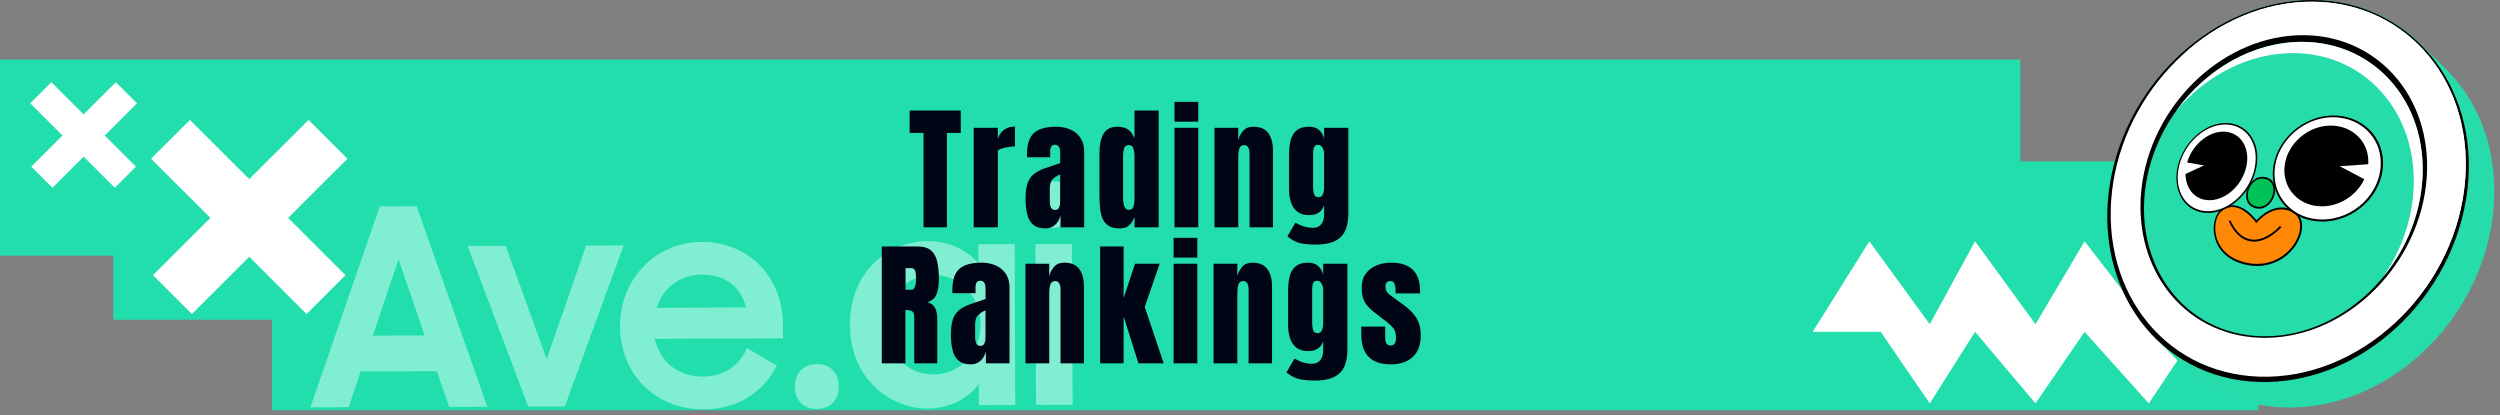 <svg width="331" height="55" viewBox="0 0 331 55" fill="none" xmlns="http://www.w3.org/2000/svg">
<rect x="0" y="0" width="331" height="55" fill="#808080" stroke="none"/>
<path d="M267.5 7.889H0V33.846H15V42.332H36V54.313H299V45.327H304.5V29.853H289V21.367H267.5V7.889Z" fill="#22DEAC"/>
<g opacity="0.5">
<path d="M41.099 53.929L50.281 27.329L55.167 27.312L64.527 53.85L59.463 53.867L57.843 49.141L47.751 49.175L46.162 53.912L41.099 53.929ZM52.765 34.345L49.376 44.438L56.222 44.415L52.765 34.345ZM69.94 53.833L61.917 32.567L66.945 32.551L72.379 47.528L77.607 32.515L82.563 32.498L74.789 53.816L69.94 53.833ZM93.145 54.192C86.584 54.214 82.11 49.352 82.09 43.201C82.069 36.977 86.795 32.048 92.893 32.027C99.097 32.007 103.642 36.65 103.663 42.947L103.669 44.803L86.695 44.859C87.383 47.878 89.707 49.872 93.131 49.861C95.841 49.852 97.904 48.389 98.895 46.093L102.861 48.409C101.054 51.872 97.852 54.176 93.145 54.192ZM92.907 36.358C90.019 36.368 87.778 38.123 86.931 40.746L98.77 40.706C98.047 37.833 95.903 36.348 92.907 36.358ZM105.241 51.203C105.235 49.42 106.336 48.215 108.155 48.209C109.974 48.203 111.047 49.4 111.053 51.184C111.059 52.931 109.958 54.136 108.139 54.142C106.321 54.148 105.247 52.95 105.241 51.203ZM122.832 54.093C117.804 54.109 112.548 50.051 112.525 43.062C112.501 36.002 117.551 31.945 122.829 31.927C125.575 31.918 128.003 33.038 129.543 34.889L129.534 32.342L134.348 32.326L134.419 53.617L129.605 53.633L129.596 50.867C128.07 52.874 125.577 54.083 122.832 54.093ZM123.601 49.577C127.203 49.565 129.832 46.608 129.819 42.932C129.807 39.292 127.159 36.39 123.557 36.402C119.991 36.413 117.255 39.298 117.267 42.974C117.28 46.686 120.035 49.589 123.601 49.577ZM137.162 53.608L137.09 32.316L141.94 32.3L142.011 53.592L137.162 53.608ZM136.467 27.114C136.461 25.258 137.633 24.016 139.488 24.01C141.378 24.004 142.523 25.237 142.529 27.094C142.535 28.95 141.398 30.155 139.508 30.161C137.547 30.168 136.473 28.97 136.467 27.114Z" fill="#DDFFF6"/>
</g>
<path d="M284.5 53.412L291.5 42.929H284.5L276 31.947L269.5 42.929L261.5 31.947L255.5 42.929L247.5 31.947L240 43.928H249L255.5 53.412L261.5 43.928L269.5 53.412L276 43.928L284.5 53.412Z" fill="#FFFFFD"/>
<path d="M122.276 30.101V17.602H120.439V14.632H127.206V17.602H125.37V30.101H122.276ZM128.915 30.101V16.917H132.114V18.385C132.267 17.875 132.536 17.477 132.923 17.189C133.31 16.902 133.796 16.759 134.382 16.759V19.387C134.124 19.387 133.816 19.416 133.459 19.475C133.102 19.527 132.788 19.604 132.519 19.703C132.249 19.797 132.114 19.902 132.114 20.02V30.101H128.915ZM138.455 30.241C137.722 30.241 137.163 30.071 136.776 29.731C136.395 29.392 136.134 28.926 135.994 28.334C135.853 27.742 135.783 27.071 135.783 26.321C135.783 25.519 135.862 24.862 136.02 24.352C136.178 23.837 136.448 23.415 136.829 23.087C137.215 22.759 137.746 22.48 138.42 22.252L140.371 21.584V20.23C140.371 19.521 140.139 19.167 139.676 19.167C139.254 19.167 139.044 19.454 139.044 20.028V20.819H135.985C135.979 20.773 135.976 20.714 135.976 20.644C135.976 20.567 135.976 20.482 135.976 20.389C135.976 19.076 136.284 18.148 136.899 17.602C137.52 17.052 138.502 16.776 139.843 16.776C140.546 16.776 141.176 16.902 141.733 17.154C142.29 17.4 142.729 17.767 143.051 18.253C143.379 18.739 143.544 19.34 143.544 20.055V30.101H140.415V28.536C140.262 29.087 140.01 29.509 139.659 29.802C139.307 30.095 138.906 30.241 138.455 30.241ZM139.694 27.798C139.952 27.798 140.128 27.689 140.221 27.473C140.315 27.256 140.362 27.021 140.362 26.77V23.096C139.928 23.271 139.591 23.494 139.351 23.764C139.111 24.027 138.991 24.417 138.991 24.933V26.629C138.991 27.408 139.225 27.798 139.694 27.798ZM148.249 30.241C147.64 30.241 147.156 30.13 146.799 29.907C146.442 29.685 146.175 29.377 145.999 28.984C145.823 28.592 145.706 28.132 145.648 27.605C145.595 27.077 145.569 26.512 145.569 25.908V20.178C145.569 19.164 145.747 18.344 146.105 17.717C146.468 17.09 147.08 16.776 147.942 16.776C148.58 16.776 149.07 16.914 149.409 17.189C149.755 17.459 150.022 17.837 150.209 18.323V14.632H153.408V30.101H150.209V28.703C150.033 29.178 149.799 29.553 149.506 29.828C149.219 30.104 148.8 30.241 148.249 30.241ZM149.453 27.78C149.752 27.78 149.951 27.66 150.051 27.42C150.156 27.18 150.209 26.749 150.209 26.128V20.582C150.209 20.271 150.162 19.967 150.069 19.668C149.981 19.363 149.781 19.211 149.471 19.211C149.131 19.211 148.917 19.355 148.829 19.642C148.741 19.929 148.697 20.242 148.697 20.582V26.128C148.697 27.23 148.949 27.78 149.453 27.78ZM155.504 16.108V13.489H158.65V16.108H155.504ZM155.504 30.101V16.917H158.65V30.101H155.504ZM160.798 30.101V16.917H163.945V18.596C164.062 18.092 164.279 17.664 164.595 17.312C164.917 16.955 165.363 16.776 165.931 16.776C166.845 16.776 167.507 17.058 167.917 17.62C168.333 18.183 168.541 18.953 168.541 19.932V30.101H165.439V20.257C165.439 19.999 165.386 19.762 165.281 19.545C165.175 19.322 164.994 19.211 164.736 19.211C164.496 19.211 164.317 19.296 164.2 19.466C164.088 19.63 164.018 19.838 163.989 20.09C163.959 20.336 163.945 20.582 163.945 20.828V30.101H160.798ZM174.231 32.386C173.622 32.386 173.098 32.353 172.658 32.289C172.225 32.23 171.835 32.122 171.489 31.964C171.144 31.806 170.798 31.583 170.452 31.296L171.516 29.477C172.283 29.934 173.051 30.162 173.818 30.162C174.322 30.162 174.697 30.001 174.943 29.679C175.189 29.356 175.312 28.938 175.312 28.422V27.13C175.061 28.032 174.39 28.483 173.3 28.483C172.673 28.483 172.166 28.334 171.779 28.035C171.393 27.736 171.111 27.332 170.936 26.822C170.76 26.312 170.672 25.744 170.672 25.117V20.38C170.672 19.671 170.748 19.047 170.9 18.508C171.053 17.963 171.319 17.538 171.7 17.233C172.081 16.929 172.614 16.776 173.3 16.776C173.88 16.776 174.331 16.923 174.653 17.216C174.981 17.509 175.201 17.904 175.312 18.402V16.917H178.521V28.22C178.521 29.714 178.175 30.78 177.483 31.419C176.798 32.063 175.714 32.386 174.231 32.386ZM174.574 26.11C175.066 26.11 175.312 25.665 175.312 24.774V20.292C175.312 20.052 175.242 19.806 175.102 19.554C174.967 19.302 174.779 19.176 174.539 19.176C174.234 19.176 174.044 19.29 173.968 19.519C173.892 19.741 173.854 19.999 173.854 20.292V24.774C173.854 25.091 173.892 25.393 173.968 25.68C174.05 25.967 174.252 26.11 174.574 26.11ZM116.747 48.101V32.632H121.494C122.285 32.632 122.882 32.813 123.287 33.177C123.691 33.534 123.96 34.038 124.095 34.688C124.236 35.333 124.306 36.092 124.306 36.965C124.306 37.809 124.198 38.482 123.981 38.986C123.77 39.49 123.369 39.839 122.777 40.032C123.263 40.132 123.603 40.375 123.796 40.762C123.996 41.143 124.095 41.638 124.095 42.247V48.101H121.045V42.045C121.045 41.594 120.952 41.315 120.764 41.21C120.582 41.099 120.287 41.043 119.876 41.043V48.101H116.747ZM119.894 38.362H120.641C121.069 38.362 121.283 37.897 121.283 36.965C121.283 36.361 121.236 35.966 121.142 35.778C121.048 35.591 120.872 35.497 120.615 35.497H119.894V38.362ZM128.572 48.241C127.84 48.241 127.28 48.071 126.894 47.731C126.513 47.392 126.252 46.926 126.111 46.334C125.971 45.742 125.9 45.071 125.9 44.321C125.9 43.519 125.979 42.862 126.138 42.352C126.296 41.837 126.565 41.415 126.946 41.087C127.333 40.759 127.863 40.48 128.537 40.252L130.488 39.584V38.23C130.488 37.522 130.257 37.167 129.794 37.167C129.372 37.167 129.161 37.454 129.161 38.028V38.819H126.103C126.097 38.773 126.094 38.714 126.094 38.644C126.094 38.567 126.094 38.482 126.094 38.389C126.094 37.076 126.401 36.148 127.017 35.602C127.638 35.052 128.619 34.776 129.961 34.776C130.664 34.776 131.294 34.902 131.851 35.154C132.407 35.4 132.847 35.767 133.169 36.253C133.497 36.739 133.661 37.34 133.661 38.055V48.101H130.532V46.536C130.38 47.087 130.128 47.509 129.776 47.802C129.425 48.095 129.023 48.241 128.572 48.241ZM129.812 45.798C130.069 45.798 130.245 45.69 130.339 45.473C130.433 45.256 130.479 45.022 130.479 44.77V41.096C130.046 41.272 129.709 41.494 129.469 41.764C129.229 42.027 129.108 42.417 129.108 42.933V44.629C129.108 45.408 129.343 45.798 129.812 45.798ZM135.774 48.101V34.917H138.921V36.596C139.038 36.092 139.254 35.664 139.571 35.312C139.893 34.955 140.338 34.776 140.907 34.776C141.821 34.776 142.483 35.058 142.893 35.62C143.309 36.183 143.517 36.953 143.517 37.932V48.101H140.415V38.257C140.415 37.999 140.362 37.762 140.256 37.545C140.151 37.322 139.969 37.211 139.712 37.211C139.471 37.211 139.293 37.296 139.175 37.466C139.064 37.63 138.994 37.838 138.964 38.09C138.935 38.336 138.921 38.582 138.921 38.828V48.101H135.774ZM145.656 48.101V32.632H148.768V39.461L150.279 34.917H153.54L151.563 40.648L154.076 48.101H150.728L148.768 41.887V48.101H145.656ZM155.381 34.108V31.489H158.527V34.108H155.381ZM155.381 48.101V34.917H158.527V48.101H155.381ZM160.675 48.101V34.917H163.822V36.596C163.939 36.092 164.156 35.664 164.472 35.312C164.794 34.955 165.24 34.776 165.808 34.776C166.722 34.776 167.384 35.058 167.794 35.62C168.21 36.183 168.418 36.953 168.418 37.932V48.101H165.316V38.257C165.316 37.999 165.263 37.762 165.158 37.545C165.052 37.322 164.871 37.211 164.613 37.211C164.372 37.211 164.194 37.296 164.077 37.466C163.965 37.63 163.895 37.838 163.866 38.09C163.836 38.336 163.822 38.582 163.822 38.828V48.101H160.675ZM174.108 50.386C173.499 50.386 172.975 50.353 172.535 50.289C172.102 50.23 171.712 50.122 171.366 49.964C171.021 49.806 170.675 49.583 170.329 49.296L171.393 47.477C172.16 47.934 172.928 48.162 173.695 48.162C174.199 48.162 174.574 48.001 174.82 47.679C175.066 47.356 175.189 46.938 175.189 46.422V45.13C174.938 46.032 174.267 46.483 173.177 46.483C172.55 46.483 172.043 46.334 171.656 46.035C171.27 45.736 170.988 45.332 170.812 44.822C170.637 44.312 170.549 43.744 170.549 43.117V38.38C170.549 37.671 170.625 37.047 170.777 36.508C170.93 35.963 171.196 35.538 171.577 35.233C171.958 34.929 172.491 34.776 173.177 34.776C173.757 34.776 174.208 34.923 174.53 35.216C174.858 35.509 175.078 35.904 175.189 36.402V34.917H178.397V46.22C178.397 47.714 178.052 48.78 177.36 49.419C176.675 50.063 175.591 50.386 174.108 50.386ZM174.451 44.11C174.943 44.11 175.189 43.665 175.189 42.774V38.292C175.189 38.052 175.119 37.806 174.979 37.554C174.844 37.302 174.656 37.176 174.416 37.176C174.111 37.176 173.921 37.29 173.845 37.519C173.769 37.741 173.73 37.999 173.73 38.292V42.774C173.73 43.091 173.769 43.393 173.845 43.68C173.927 43.967 174.129 44.11 174.451 44.11ZM184.14 48.241C181.539 48.241 180.238 46.923 180.238 44.286V43.24H183.402V44.787C183.402 45.086 183.461 45.32 183.578 45.49C183.695 45.66 183.882 45.745 184.14 45.745C184.597 45.745 184.826 45.402 184.826 44.717C184.826 44.143 184.706 43.715 184.465 43.434C184.225 43.147 183.932 42.871 183.587 42.607L181.908 41.315C181.38 40.905 180.979 40.472 180.704 40.015C180.428 39.558 180.291 38.922 180.291 38.107C180.291 37.352 180.469 36.727 180.827 36.235C181.19 35.743 181.668 35.377 182.259 35.137C182.857 34.897 183.502 34.776 184.193 34.776C186.748 34.776 188.025 36.051 188.025 38.6V38.846H184.773V38.345C184.773 38.081 184.726 37.826 184.632 37.58C184.545 37.334 184.369 37.211 184.105 37.211C183.66 37.211 183.437 37.445 183.437 37.914C183.437 38.389 183.625 38.761 184 39.03L185.951 40.454C186.56 40.894 187.07 41.415 187.48 42.019C187.896 42.622 188.104 43.425 188.104 44.427C188.104 45.669 187.75 46.615 187.041 47.266C186.337 47.916 185.371 48.241 184.14 48.241Z" fill="#000515"/>
<path fill-rule="evenodd" clip-rule="evenodd" d="M13.87 17.943L18 22.066L15.2 24.861L11.07 20.738L6.941 24.861L4.141 22.066L8.27 17.943L4 13.679L6.8 10.884L11.07 15.147L15.341 10.884L18.141 13.679L13.87 17.943Z" fill="white"/>
<path fill-rule="evenodd" clip-rule="evenodd" d="M38.148 28.854L45.742 36.435L40.593 41.575L33 33.994L25.407 41.575L20.259 36.435L27.852 28.854L20 21.015L25.148 15.876L33 23.714L40.852 15.876L46 21.015L38.148 28.854Z" fill="white"/>
<path d="M323.996 9.306L320.707 6.019C317.022 2.259 311.934 0 306.117 0C293.446 0 281.577 10.721 279.362 24.271C278.053 32.287 280.379 39.634 285.112 44.517L288.836 48.25C292.293 51.64 296.956 53.759 302.391 53.943C315.881 54.398 328.392 42.81 330.069 28.423C330.968 20.701 328.527 13.877 323.994 9.306H323.996Z" fill="#26DCAA"/>
<path d="M326.696 25.049C325.02 39.434 312.509 51.024 299.019 50.569C285.768 50.12 277.087 38.194 279.362 24.271C281.577 10.721 293.446 0 306.117 0C318.788 0 328.327 11.059 326.696 25.049Z" fill="black"/>
<path d="M326.287 24.823C324.635 38.939 312.357 50.309 299.118 49.87C286.108 49.437 277.577 37.736 279.806 24.067C281.975 10.758 293.634 0.223 306.085 0.226C318.745 0.226 327.895 11.091 326.287 24.826V24.823Z" fill="white"/>
<path d="M306.085 0.226C299.713 0.226 293.59 2.96 288.836 7.372C293.51 3.248 299.412 0.713 305.542 0.718C318.2 0.725 327.34 11.6 325.726 25.341C324.918 32.221 321.562 38.47 316.769 43.024C321.864 38.435 325.45 31.97 326.287 24.826C327.895 11.091 318.745 0.228 306.085 0.226Z" fill="white"/>
<path d="M303.667 7.032C313.636 7.078 320.757 15.708 319.428 26.512C318.97 30.238 317.562 33.725 315.494 36.701C318.211 33.421 320.074 29.355 320.612 24.957C321.928 14.178 314.798 5.578 304.831 5.541C298.324 5.518 292.123 9.139 288.183 14.599C292.125 9.976 297.772 7.004 303.669 7.032H303.667Z" fill="#F9E4CE"/>
<path d="M321.194 24.6C319.816 35.929 309.953 45.039 299.329 44.722C288.854 44.409 281.917 35.032 283.667 23.993C285.381 13.189 294.841 4.624 304.95 4.656C315.197 4.688 322.539 13.521 321.191 24.6H321.194Z" fill="black"/>
<path d="M320.61 24.956C319.265 35.967 309.68 44.82 299.359 44.514C289.177 44.211 282.428 35.095 284.125 24.358C285.788 13.842 294.991 5.506 304.829 5.543C314.796 5.58 321.928 14.18 320.61 24.959V24.956Z" fill="#26DCAA"/>
<path d="M303.667 7.032C313.636 7.078 320.757 15.708 319.428 26.512C318.97 30.238 317.562 33.725 315.494 36.701C318.211 33.421 320.074 29.355 320.612 24.957C321.928 14.178 314.798 5.578 304.831 5.541C298.324 5.518 292.123 9.139 288.183 14.599C292.125 9.976 297.772 7.004 303.669 7.032H303.667Z" fill="white"/>
<path d="M293.862 32.618C294.508 33.678 295.681 34.601 297.63 34.967C299.695 35.358 301.468 34.716 302.724 33.651C304.859 31.841 305.367 28.961 303.619 28.002C300.999 26.564 298.743 29.356 298.743 29.356C298.743 29.356 296.312 25.851 293.965 27.985C293.147 28.731 292.802 30.891 293.86 32.618H293.862Z" fill="#FF8806"/>
<path d="M296.776 34.898C295.419 34.484 294.398 33.727 293.774 32.701C293.183 31.733 292.967 30.553 293.167 29.453C293.287 28.788 293.558 28.223 293.912 27.901C296.079 25.93 298.305 28.581 298.759 29.17C299.223 28.66 301.307 26.587 303.686 27.889C304.348 28.25 304.744 28.913 304.794 29.757C304.875 31.089 304.088 32.673 302.802 33.764C301.349 34.992 299.483 35.461 297.604 35.102C297.316 35.047 297.038 34.98 296.776 34.9V34.898ZM296.031 27.459C295.4 27.326 294.713 27.448 294.023 28.073C293.712 28.354 293.473 28.862 293.365 29.465C293.178 30.504 293.385 31.62 293.949 32.538C294.667 33.713 295.939 34.514 297.655 34.833C299.465 35.171 301.257 34.721 302.648 33.543C303.863 32.513 304.608 31.024 304.537 29.785C304.493 29.023 304.15 28.448 303.557 28.119C301.05 26.735 298.848 29.41 298.828 29.435L298.731 29.555L298.653 29.439C298.637 29.414 297.471 27.763 296.031 27.459Z" fill="black"/>
<path d="M297.696 31.896C296.266 31.519 295.465 30.111 295.111 29.288L295.304 29.159C295.672 30.007 296.532 31.507 298.096 31.707C299.684 31.912 301.149 30.672 301.88 29.911L302.043 30.095C301.278 30.891 299.739 32.188 298.05 31.965C297.929 31.949 297.809 31.926 297.694 31.896H297.696Z" fill="black"/>
<path d="M299.978 23.586C297.835 23.018 296.429 26.733 298.566 27.421C300.832 28.15 302.253 24.189 299.978 23.586Z" fill="#00C257"/>
<path d="M298.733 27.595C298.664 27.581 298.593 27.563 298.522 27.54C297.337 27.156 297.202 25.946 297.56 24.989C297.917 24.037 298.828 23.16 300.019 23.473C301.247 23.797 301.436 25.014 301.075 26.017C300.732 26.967 299.858 27.83 298.733 27.597V27.595ZM299.748 23.662C298.789 23.515 298.055 24.251 297.758 25.047C297.438 25.898 297.56 26.969 298.609 27.303C299.686 27.646 300.537 26.843 300.859 25.951C301.178 25.067 301.015 23.988 299.934 23.701C299.872 23.685 299.81 23.671 299.748 23.662Z" fill="black"/>
<path d="M298.467 22.884C297.422 26.374 294.101 28.667 291.288 27.952C288.682 27.287 287.585 24.271 288.641 21.251C289.664 18.319 292.452 16.173 295.051 16.398C297.846 16.64 299.477 19.508 298.467 22.884Z" fill="white"/>
<path d="M291.336 28.085C291.309 28.078 291.281 28.071 291.251 28.064C288.604 27.385 287.488 24.305 288.56 21.239C289.068 19.786 289.995 18.495 291.191 17.578C292.403 16.648 293.781 16.184 295.081 16.301C297.924 16.545 299.591 19.468 298.566 22.902C298.057 24.609 296.976 26.113 295.548 27.105C294.172 28.059 292.67 28.398 291.334 28.085H291.336ZM294.938 16.494C293.705 16.409 292.41 16.849 291.263 17.727C290.106 18.613 289.209 19.862 288.719 21.265C288.222 22.689 288.19 24.14 288.647 25.364C289.121 26.631 290.064 27.521 291.325 27.839C291.352 27.846 291.38 27.852 291.405 27.859C292.693 28.156 294.138 27.827 295.46 26.907C296.833 25.952 297.873 24.506 298.363 22.866C299.352 19.56 297.756 16.738 295.016 16.497C294.989 16.494 294.963 16.492 294.936 16.49L294.938 16.494Z" fill="black"/>
<path d="M294.677 17.55C292.682 17.346 290.52 18.99 289.74 21.263C289.722 21.318 289.708 21.375 289.69 21.431L292.142 21.854L289.451 23.103C289.499 24.676 290.359 25.987 291.82 26.323C293.938 26.811 296.406 25.079 297.198 22.486C297.97 19.959 296.784 17.771 294.674 17.555L294.677 17.55Z" fill="black"/>
<path d="M291.849 26.44C291.829 26.436 291.808 26.431 291.785 26.427C290.345 26.093 289.411 24.784 289.363 23.126V23.038L291.81 21.9L289.579 21.514L289.627 21.352C289.637 21.318 289.648 21.281 289.66 21.244C290.458 18.926 292.673 17.231 294.708 17.447C296.866 17.665 298.087 19.91 297.298 22.496C296.498 25.122 294.002 26.891 291.849 26.438V26.44ZM289.545 23.156C289.623 24.695 290.508 25.9 291.856 26.208C293.924 26.673 296.33 24.987 297.1 22.466C297.855 20.005 296.698 17.863 294.644 17.649C294.623 17.649 294.603 17.645 294.584 17.642C292.657 17.479 290.575 19.078 289.821 21.272C289.814 21.295 289.807 21.318 289.8 21.339L292.477 21.796L289.542 23.156H289.545Z" fill="black"/>
<path d="M301.055 22.436C300.739 26.07 303.461 29.175 307.419 29.196C311.716 29.219 315.426 25.668 315.364 21.49C315.304 17.55 311.863 14.956 307.96 15.466C304.337 15.94 301.354 18.979 301.055 22.436Z" fill="white"/>
<path d="M305.976 29.184C304.585 28.895 303.373 28.202 302.466 27.183C301.314 25.888 300.787 24.207 300.941 22.443C301.247 18.935 304.286 15.839 307.964 15.354C311.931 14.832 315.448 17.472 315.513 21.481C315.582 25.734 311.789 29.364 307.414 29.334C306.919 29.329 306.436 29.279 305.976 29.184ZM309.245 15.529C308.824 15.508 308.394 15.526 307.954 15.584C304.398 16.044 301.457 19.039 301.167 22.431C301.019 24.136 301.532 25.757 302.65 27.004C303.816 28.306 305.507 29.053 307.425 29.06C311.63 29.079 315.271 25.589 315.214 21.504C315.165 18.091 312.504 15.685 309.247 15.529H309.245Z" fill="black"/>
<path d="M307.909 16.785C310.878 16.435 313.422 18.445 313.424 21.403C313.424 21.477 313.415 21.55 313.413 21.624L309.316 21.912L312.847 23.788C311.869 25.757 309.795 27.154 307.499 27.186C304.497 27.23 302.37 24.925 302.581 22.142C302.784 19.464 305.105 17.116 307.909 16.785Z" fill="black"/>
<path d="M306.404 27.229C305.339 27.034 304.405 26.53 303.697 25.771C302.788 24.798 302.358 23.512 302.464 22.151C302.673 19.418 305.049 17.01 307.913 16.669C309.362 16.497 310.751 16.86 311.823 17.716C312.934 18.604 313.567 19.91 313.569 21.394C313.569 21.442 313.567 21.49 313.562 21.539L313.551 21.746L309.778 22.006L313.033 23.728L312.978 23.839C311.945 25.916 309.755 27.289 307.494 27.319C307.119 27.323 306.756 27.294 306.404 27.229ZM308.895 16.874C308.571 16.853 308.24 16.863 307.904 16.902C305.167 17.219 302.892 19.521 302.696 22.134C302.6 23.436 303.011 24.66 303.881 25.587C304.78 26.546 306.064 27.075 307.501 27.052C309.61 27.02 311.651 25.759 312.656 23.848L308.854 21.819L313.272 21.504C313.272 21.474 313.277 21.444 313.277 21.417C313.277 20.007 312.679 18.76 311.625 17.914C310.853 17.293 309.905 16.941 308.891 16.876L308.895 16.874Z" fill="black"/>
</svg>

